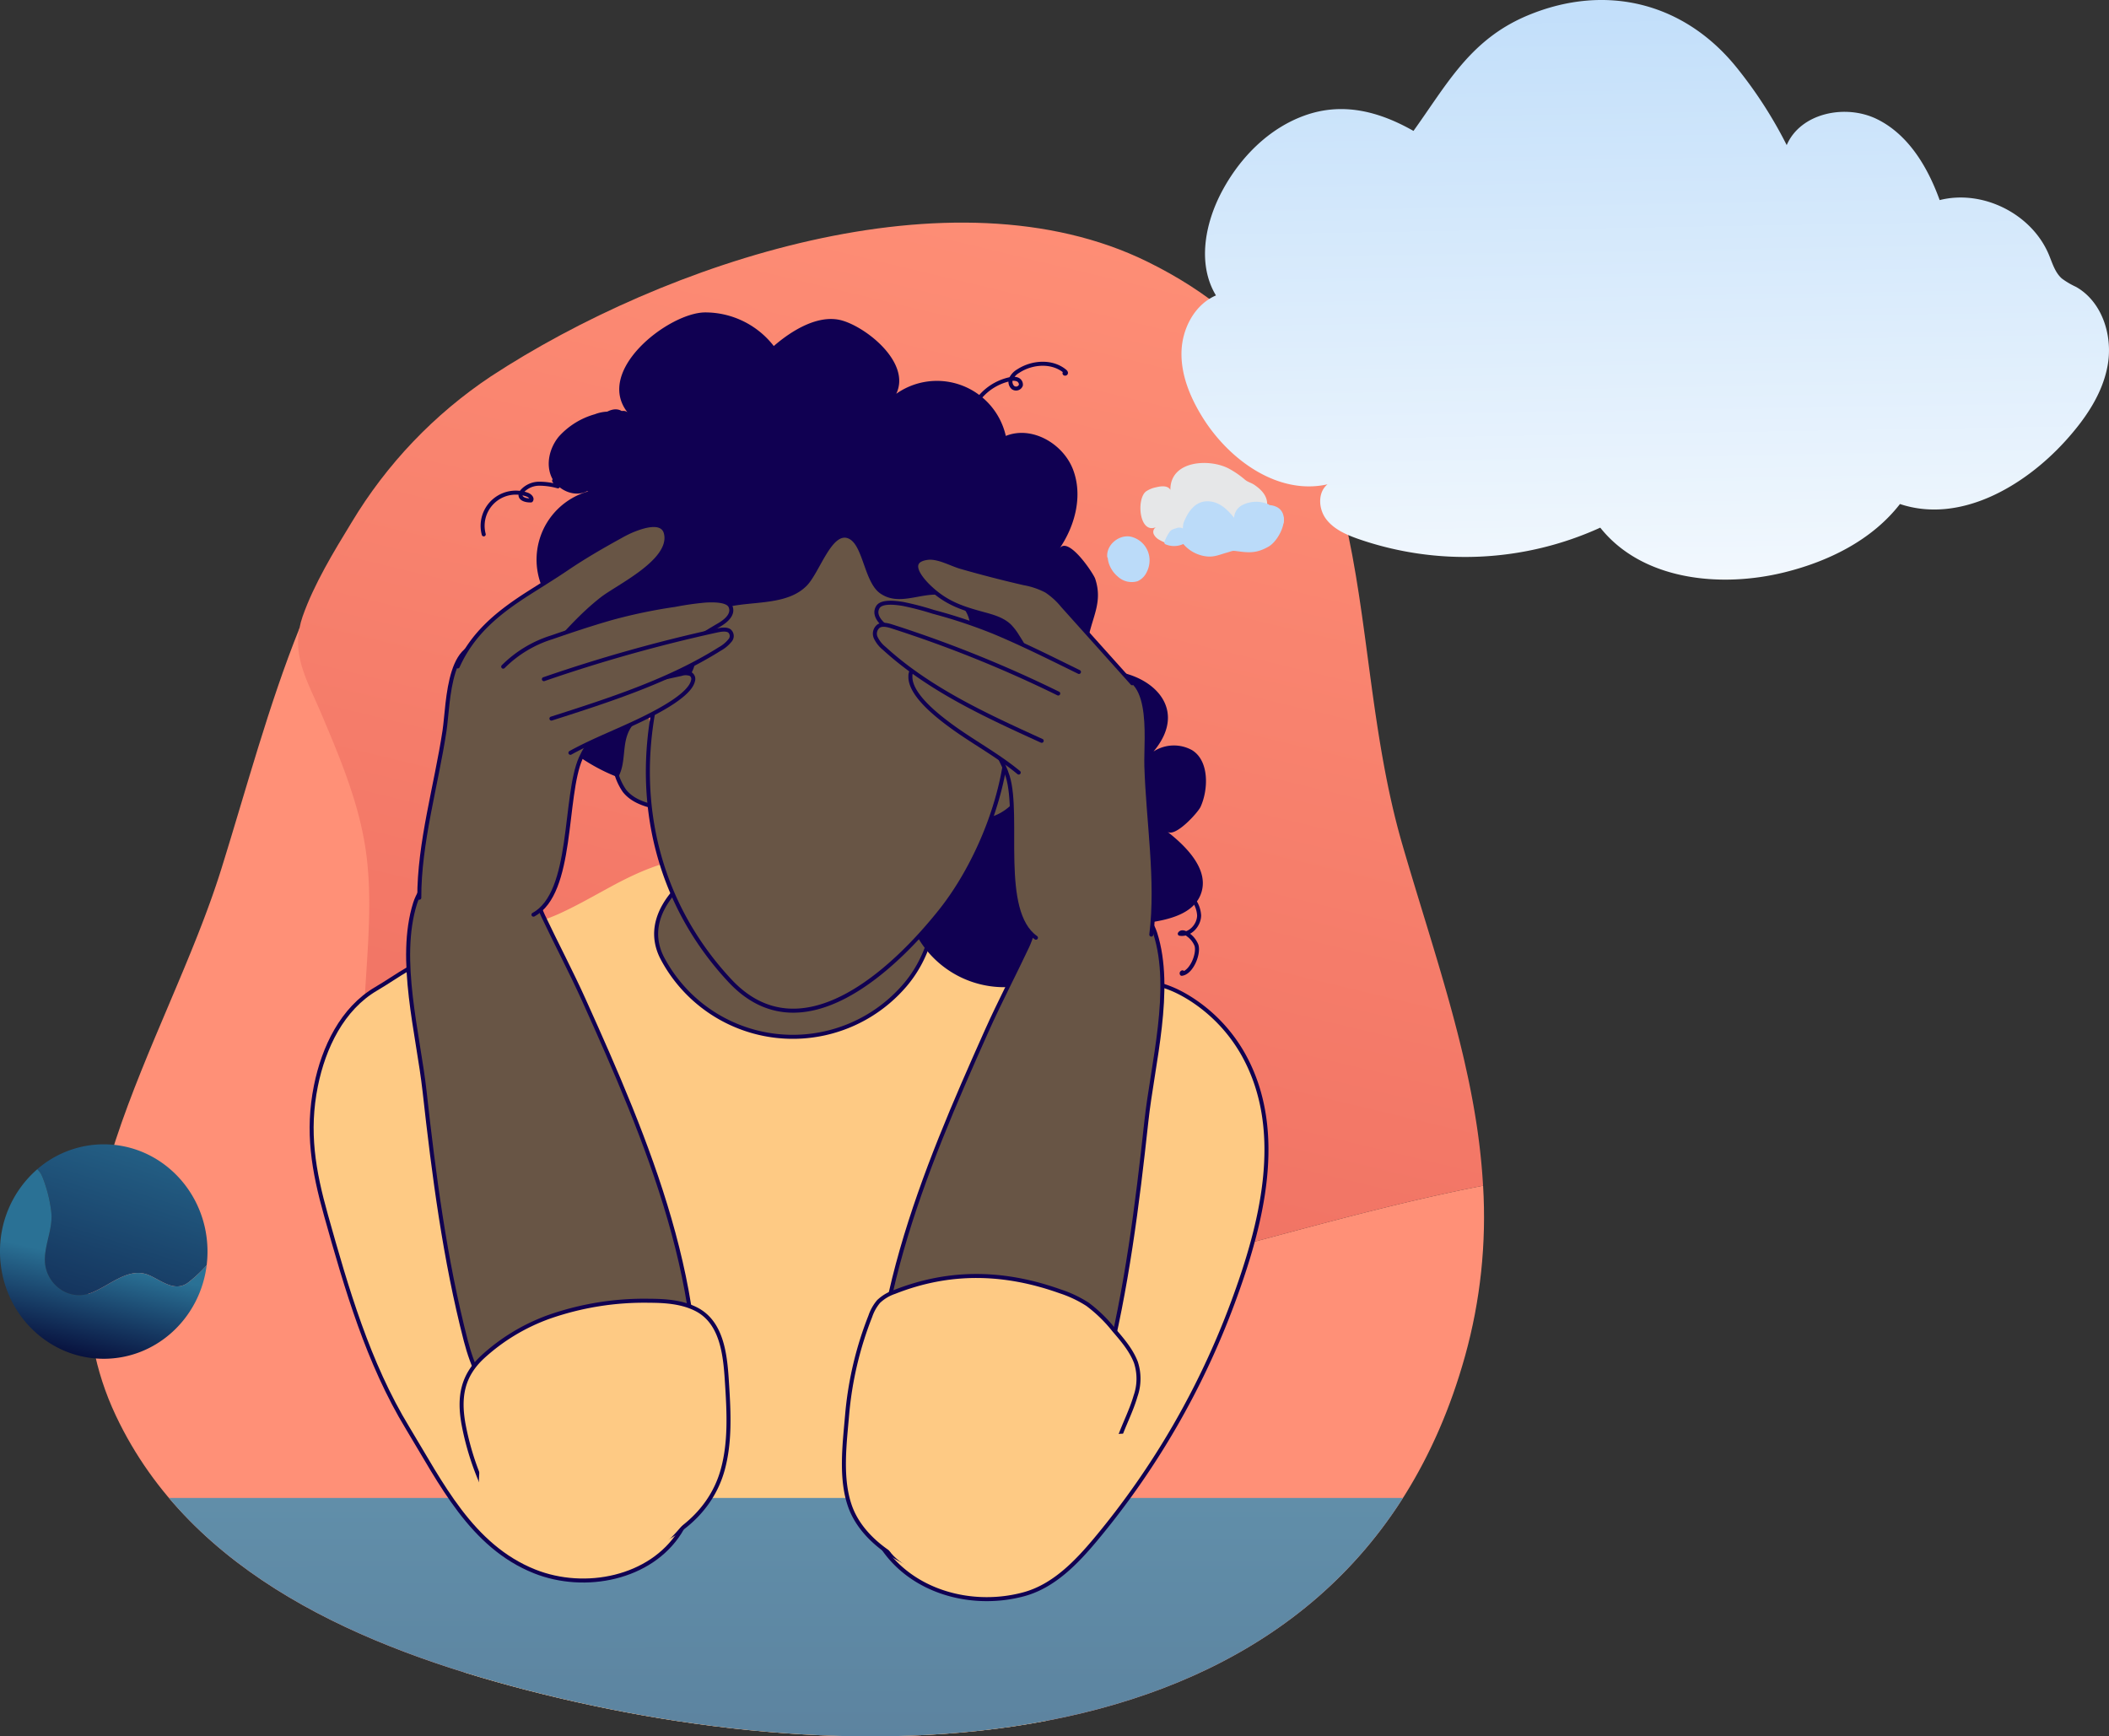 <svg xmlns="http://www.w3.org/2000/svg" xmlns:xlink="http://www.w3.org/1999/xlink" width="526.2" height="433.271" viewBox="0 0 526.2 433.271"><rect x="0" y="0" width="526.2" height="433.271" fill="#333333" stroke="none"/><defs><style>.a,.j{fill:none;}.b{clip-path:url(#a);}.c{fill:url(#b);}.d{fill:url(#c);}.e,.k{fill:#feca84;}.f{fill:url(#d);}.g{fill:url(#e);}.h{fill:#685545;}.h,.j,.k{stroke:#100052;}.h,.j,.k,.p{stroke-linecap:round;stroke-linejoin:round;}.i{fill:#100052;}.l{fill:url(#f);}.m{fill:url(#g);}.n{fill:url(#h);}.o{fill:#e6e7e8;}.p{fill:#bbdbf9;stroke:#bbdbf9;}</style><clipPath id="a"><path class="a" d="M1010.988,494.93c-1.6-28.762-11.639-55.9-20.111-85.05-16.055-55.24-1.618-115.045-63.679-145.533-48.681-23.915-120.541.317-163.777,28.642a114.8,114.8,0,0,0-34.758,36.459c-4.4,7.189-9.4,15.44-12.19,23.4a20.728,20.728,0,0,0-.812,3.007c-7.689,19.131-13.156,39.748-19.476,60.015-13.67,43.841-47.808,90.945-26.32,136.439,18.884,39.983,62.241,58.017,102.241,68.4,86.46,22.454,205.354,20.92,234.384-83.285A129.272,129.272,0,0,0,1010.988,494.93Z" transform="translate(-662.94 -254.612)"/></clipPath><linearGradient id="b" x1="0.226" y1="1.395" x2="-0.073" y2="2.32" gradientUnits="objectBoundingBox"><stop offset="0" stop-color="#ff9077"/><stop offset="1" stop-color="#e9645a"/></linearGradient><linearGradient id="c" x1="0.659" y1="-0.028" x2="0.327" y2="1.327" xlink:href="#b"/><linearGradient id="d" x1="0.477" y1="-0.841" x2="0.555" y2="5.503" gradientUnits="objectBoundingBox"><stop offset="0" stop-color="#6599b3"/><stop offset="1" stop-color="#45496b"/></linearGradient><linearGradient id="e" x1="0.628" y1="8.221" x2="0.479" y2="-0.779" xlink:href="#d"/><linearGradient id="f" x1="0.79" y1="-0.367" x2="0.005" y2="1.914" gradientUnits="objectBoundingBox"><stop offset="0" stop-color="#2a7195"/><stop offset="1" stop-color="#060c39"/></linearGradient><linearGradient id="g" x1="0.487" y1="0.494" x2="0.359" y2="1.008" xlink:href="#f"/><linearGradient id="h" x1="0.517" y1="1.252" x2="0.481" y2="-0.104" gradientUnits="objectBoundingBox"><stop offset="0" stop-color="#fff"/><stop offset="1" stop-color="#bbdbf9"/></linearGradient></defs><g transform="translate(-623.1 -153.947)"><g transform="translate(623.1 153.947)"><g transform="translate(21.984 55.546)"><g class="b"><g transform="translate(-0.001)"><path class="c" d="M744.57,577.05a28.87,28.87,0,0,1-1.16-2.874c-2.032-5.946-2.1-12.357-2.161-18.64q-.284-28.761-1.023-57.515c-.333-12.966-1.259-25.463-7.005-37.282-1.682-3.462-17.674-22.441-17.527-22.808-7.707,19.155-13.181,39.806-19.511,60.1-13.67,43.841-47.807,90.945-26.32,136.439,18.885,39.982,62.241,58.017,102.241,68.4,86.46,22.454,205.354,20.92,234.384-83.286a129.256,129.256,0,0,0,4.5-42.5c-36.276,7.071-69.736,18.747-107.524,26.094-29.843,5.9-60.866,12.154-91.414,8.822C791.229,609.74,754.647,598.643,744.57,577.05Z" transform="translate(-662.938 -336.777)"/><path class="d" d="M969.75,264.348c-48.681-23.915-120.542.317-163.777,28.642a114.8,114.8,0,0,0-34.758,36.459c-4.4,7.189-9.4,15.44-12.191,23.4-3.207,9.137.981,15.625,4.649,24.294,4.587,10.84,9.215,21.818,11,33.452,3.451,22.442-3.878,45.844,1.658,67.864,7.642,30.4,35.545,42.462,63.195,48.905,34.941,8.143,71.993.478,106.485-6.34,37.788-7.348,71.248-19.024,107.524-26.094-1.6-28.762-11.639-55.9-20.111-85.05C1017.373,354.641,1031.81,294.836,969.75,264.348Z" transform="translate(-705.492 -254.612)"/></g><path class="e" d="M840.83,751.729a31.019,31.019,0,0,1-7.3-6.183c-11.926-13.981,3.005-29.178-.239-44.948-1.277-6.207-5.367-11.542-6.985-17.725a68.852,68.852,0,0,1-1.633-22c.986-14.544,4.882-28.059,1.541-42.393-3.151-13.518-1.541-30.043,1.2-43.573,1.067-5.272,1.954-12.949,5.509-17.1,4.487-5.242,13.989-7.35,20.045-10.123,9.261-4.239,16.23-9.524,26.075-12.51q16.508-5.007,33.054-9.89a29.293,29.293,0,0,1,6.452-1.383c11.143-.675,21.8,6.079,30.633,12.032q19.722,13.286,39.135,27.024l.865.613c5.221,3.7,10.592,7.6,13.707,13.192,3.8,6.816,3.671,15.061,3.316,22.856q-1.453,31.908-5.681,63.609c-1.037,7.772-1.366,15.942-5.6,22.8-3.744,6.069-11.691,9.3-14.582,16-4.066,9.422,2.868,16.383,3.215,25.123.356,8.956-4.035,17.525-10.905,23.976-4.566,4.287-10.345,7.06-16.228,9.21-30.214,11.041-63.834,6.876-95.047-.9C854.288,757.662,846.948,755.534,840.83,751.729Z" transform="translate(-735.33 -375.285)"/><g transform="translate(-174.078 318.226)"><path class="f" d="M347.463,899.68l78.832-68.355H922.567l92.084,68.355Z" transform="translate(-347.463 -831.325)"/><rect class="g" width="667.188" height="14.251" transform="translate(0 68.355)"/></g><path class="h" d="M921.429,563.19a36.818,36.818,0,0,0,60.523,6.448c7.6-8.951,10.194-23.122,3.015-32.414-12.217.72-24.217-5.252-36.373-3.834C936.764,534.771,913.408,548.214,921.429,563.19Z" transform="translate(-778.061 -379.464)"/><g transform="translate(98.446 22.406)"><path class="i" d="M1031.966,474.251c4.253-11.758,3.838-15.834,16.732-20.111,4.078-1.353,8.424-2.429,12.643-1.613,4.585.886,7.282,4.384,9.438,8.094,1.639-3.815,5.357-5.53,9.359-5.664,11.6-.391,22.939,8.776,13.349,20.206a9.345,9.345,0,0,1,9.6-.349c4.4,2.686,4.064,9.98,2.139,14.162-.648,1.408-6.326,7.721-8.3,6.182,5.025,3.911,10.642,9.734,8.335,15.669-1.913,4.923-8.07,6.347-13.3,7.076,2.318,2.809,1.573,7.233-.73,10.054s-5.766,4.4-9.142,5.762c-5.5,2.228-13.231,3.456-16.133-1.723a24.923,24.923,0,0,1-32.011-34.1C1030.494,490.543,1029.206,481.883,1031.966,474.251Z" transform="translate(-926.115 -365.598)"/><path class="h" d="M908.895,476.872c-2.547-2.111-6.747-.312-8.2,2.662s-.94,6.495-.258,9.731a14.9,14.9,0,0,0,2.468,6.332c2.4,3.021,6.547,3.875,10.346,4.528" transform="translate(-867.534 -376.225)"/><path class="h" d="M1068.665,477.341c3.175-3.58,8-7.3,11.577-1.828,2.77,4.236-1.045,14.394-3.178,18.367-2.3,4.291-6.684,7.824-11.551,7.665l-.345-2.986" transform="translate(-941.667 -374.784)"/><path class="h" d="M996.6,397.937a88.689,88.689,0,0,1,9.208,39.433c.045,15.14-7.285,33.444-16.719,45.3-11.673,14.666-34.721,36.551-52.577,17.411-17.832-19.115-23.854-44.3-18.681-69.3,4.5-21.74,18.7-40.837,40.053-48.292C974.495,376.69,988.753,382.325,996.6,397.937Z" transform="translate(-874.832 -333.334)"/><path class="i" d="M946.192,328.615c-4.09-1.909-8.54-3.33-13.047-3.065a14.767,14.767,0,0,0-11.224,6.046c-.444-5.566,1.689-14.887-.891-19.966-3.466-6.824-13.921-7.154-20.181-5-3.934,1.354-5.923,3.547-7.977,6.953-.37.614-4.2,8.391-4.238,8.314-1.373-3.081-3.852-3.131-6.529-1.1-3.318,2.519-6.806,5.269-8.166,9.207s.594,9.291,4.724,9.861a17.7,17.7,0,0,0-8.807,28.391c-4.878,2.864-4.438,11.43.708,13.779-13.657,12.172,5.275,25.41,15.526,29.17,2.34-4.161.5-9.256,3.784-13.2,4.023-4.826,10.659-6.632,14.156-12.232a11.259,11.259,0,0,0,.568-1.025c1.743-3.575.907-9.911,3.126-12.761,5.057-6.5,18.821-1.761,25.471-8.621,3.182-3.283,6.285-13.644,10.445-11.694,3.593,1.684,3.834,10.838,7.835,13.653,5.732,4.033,12.609-2.207,18.488,1.616,5.411,3.522,3.542,8.152,4.984,13.72a28.755,28.755,0,0,0,10,15.4c5.725,4.452,14.227,2.88,17.018-4.239,1.971-5.03.436-11.2,1.666-16.4,1.141-4.834,3.285-8.389,1.48-13.768-.428-1.274-6.685-10.748-8.892-7.527,3.927-5.73,5.86-13.266,3.355-19.746s-10.317-10.955-16.754-8.341a17.62,17.62,0,0,0-27.334-10.52c3.666-7.612-7.118-16.387-13.427-18.254-5.954-1.762-12.794,2.568-17.131,6.345a21.648,21.648,0,0,0-17.191-8.391c-9.145.106-28.24,14.948-18.823,25.517-1.126-1.751-2.27-.477-4.483-.744a9.726,9.726,0,0,0-4.141.632,19.041,19.041,0,0,0-9.009,5.593c-2.271,2.772-3.279,6.771-1.825,10.046s5.734,5.229,8.9,3.553" transform="translate(-852.297 -295.218)"/><path class="j" d="M1150.415,555.4a6.032,6.032,0,0,1,4.256.821,7.229,7.229,0,0,1,3.958,6.016c-.019,2.519-2.338,4.982-4.825,4.586.431-.716,1.531-.241,2.163.306a5.955,5.955,0,0,1,1.993,2.546c.675,2.155-1.234,6.821-3.66,7.138-.072-.17,0-.3.178-.368" transform="translate(-979.876 -411.782)"/><path class="j" d="M1084.957,320.792c-.012.18.323.152.356-.026s-.116-.333-.254-.449c-3.2-2.666-8.172-2.323-11.656-.045a4.477,4.477,0,0,0-1.725,1.773,1.974,1.974,0,0,0,.38,2.3,1.286,1.286,0,0,0,2.013-.558,1.39,1.39,0,0,0-.948-1.466,3.375,3.375,0,0,0-1.874-.014,13.53,13.53,0,0,0-10.212,10.08,1.151,1.151,0,0,0,.035.833c.145.245.567.32.7.067" transform="translate(-939.788 -305.626)"/><path class="j" d="M841.615,384.7a8.286,8.286,0,0,1,10.915-9.891c.614.23,1.3.916.881,1.419-1.141.055-2.73-.325-2.616-1.461a1.629,1.629,0,0,1,.412-.84,5.762,5.762,0,0,1,4.22-1.87,17.079,17.079,0,0,1,4.691.661l-.941-1.425" transform="translate(-841.351 -329.314)"/></g><path class="k" d="M1083.19,598.16c4.269-.04,8.395,1.633,12.024,3.88a39.278,39.278,0,0,1,13.624,14.319c10.6,19.189,4.351,42.631-2.731,61.754a201.446,201.446,0,0,1-34.16,58.978c-4.913,5.885-10.57,11.744-17.969,13.75-14.255,3.865-30.864-1.461-37.294-15.306a21.255,21.255,0,0,1-2.134-10.789c.3-3.25,2.784-5.81,3.933-8.765,1.556-4,2.171-7.972,4.262-11.834,3.115-5.753,8.426-11.237,10.341-17.277,2.215-6.988,2.237-15.207,4.015-22.425,3.444-13.983,8.091-31.143,17.266-42.47C1061.545,613.112,1070.163,598.283,1083.19,598.16Z" transform="translate(-820.502 -408.593)"/><g transform="translate(196.324 83.615)"><path class="h" d="M1053.827,721.795c-7.373,3.1-18.907,2.993-25.612-1.954-5.543-4.09-7.394-11.469-8.3-18.3-5.207-39.028,11.155-77.52,26.79-112.481,3.186-7.124,6.815-14.017,10.129-21.074,2.052-4.367,3.087-12.242,7.03-15.14,8.5-6.247,22.276,3.7,24.891,11.912,4.46,14.011-.681,32.61-2.227,46.936-2.239,20.742-4.933,42.016-10.11,62.263-1.641,6.418-4.408,12.815-9.416,17.153" transform="translate(-1018.819 -471.019)"/><path class="h" d="M1110.818,524.182c1.686-13.508-.832-28.452-1.238-42.1-.211-7.108,2.35-25.408-10.334-21.974-7.609,2.06-15.573,3.018-22.845,6.229-11.275,4.977-3.754,10.676-1.4,18.4,3.059,10.035-2.311,33.625,7.031,40.224" transform="translate(-1041.871 -430.142)"/><path class="h" d="M1072.141,441.988c-3.64-5.091-6.12-11.009-9.553-16.294a14.131,14.131,0,0,0-1.881-2.476c-1.71-1.671-4.124-2.357-6.431-2.985-5.41-1.47-9.264-2.7-13.441-6.592-2.232-2.082-6.141-6.647-.753-7.441,2.7-.4,5.938,1.532,8.477,2.258q7.791,2.228,15.691,4.049a19.068,19.068,0,0,1,5.609,1.905,18.5,18.5,0,0,1,4.078,3.722l17.332,19.337" transform="translate(-1027.083 -406.146)"/><path class="h" d="M1069.91,443.774c-6.945-3.408-13.865-6.886-21-9.875a126.142,126.142,0,0,0-15.352-5.126,71.423,71.423,0,0,0-7.577-1.977c-1.617-.258-5.314-.786-6.256.816-1.128,1.917.641,3.838,2.22,5.043,1.842,1.405,3.626,2.879,5.5,4.243,1.8,1.31,3.754,2.314,5.48,3.678a41.475,41.475,0,0,0,7.7,4.769c6.685,3.227,13.568,5.649,19.845,9.756.808.529.6.053,1.275.748" transform="translate(-1019.016 -415.27)"/><path class="h" d="M1065.01,465.523l.844,1.137c-2.646-3.565-12.084-5.405-16.093-7.133a111.416,111.416,0,0,0-11.493-3.944,3.067,3.067,0,0,0-2.5.039,2.613,2.613,0,0,0-1.015,2.18c-.137,4.474,6.482,9.645,9.725,12.059,5.626,4.188,11.88,7.461,17.3,11.942" transform="translate(-1025.912 -428.193)"/><path class="h" d="M1060.33,465.428c-13.9-6.325-28.084-12.836-39.277-23.061a7.609,7.609,0,0,1-2.114-2.648,2.393,2.393,0,0,1,.7-2.918c.949-.591,2.252-.254,3.375.106a306.079,306.079,0,0,1,41.44,16.718" transform="translate(-1018.733 -419.742)"/></g><path class="k" d="M857.192,706.363c2.809.9,4.554,3.918,4.684,6.865.2,4.442-3.581,13.039-6.016,16.89-7.248,11.465-23.612,14.781-36.211,9.755-15.8-6.3-23.394-22.127-31.674-35.748-9.894-16.28-15.26-34.857-20.368-53.063-3.145-11.209-4.832-20.937-2.531-32.349,1.934-9.589,6.572-19.253,15.014-24.2,5.743-3.362,10.013-7.144,16.6-8.116" transform="translate(-708.241 -403.323)"/><g transform="translate(79.844 75.459)"><path class="h" d="M844.752,708.011c7.382,3.075,18.915,2.939,25.606-2.027,5.531-4.105,7.361-11.49,8.253-18.321,5.1-39.043-11.376-77.488-27.11-112.4-3.206-7.115-6.854-14-10.188-21.045-2.064-4.361-3.121-12.233-7.073-15.12-8.521-6.223-22.266,3.761-24.857,11.983-4.42,14.024.774,32.609,2.361,46.929,2.3,20.736,5.052,42,10.287,62.233,1.659,6.415,4.445,12.8,9.465,17.127" transform="translate(-807.64 -456.706)"/><path class="h" d="M812.692,508.692c-.049-13.613,4.247-28.145,6.29-41.646,1.064-7.03.722-25.506,12.9-20.571,7.306,2.959,15.1,4.869,21.931,8.93,10.595,6.3,2.443,11.05-.822,18.43-4.244,9.595-1.748,33.659-11.816,39.086" transform="translate(-809.904 -415.695)"/><path class="h" d="M849.662,425.121c-.113-.141,0,.192.152.159a5.876,5.876,0,0,0,2.974-2.192c4.132-4.7,8.31-9.413,13.236-13.269,4-3.133,17.483-9.415,16.019-16.277-.789-3.7-6.088-1.791-8.563-.759a29.078,29.078,0,0,0-2.806,1.414c-4.641,2.552-9.113,5.144-13.474,8.1-3.108,2.1-6.318,4.066-9.486,6.086-7.662,4.887-13.928,10.011-17.642,18.264" transform="translate(-817.694 -391.365)"/><path class="h" d="M863.508,449.123c6.734-3.293,13.852-4.892,20.877-7.289a42.657,42.657,0,0,0,8.226-3.78c1.882-1.133,3.939-1.893,5.891-2.966,2.031-1.116,3.985-2.348,5.986-3.509,1.717-.995,3.712-2.662,2.844-4.64-.726-1.653-4.45-1.542-6.081-1.468a73.4,73.4,0,0,0-7.746,1.091,129.909,129.909,0,0,0-15.84,3.3c-5.013,1.427-9.956,3.082-14.88,4.783a29.581,29.581,0,0,0-12.155,7.332" transform="translate(-826.908 -406.635)"/><path class="h" d="M880.4,465.838l-1.031.855c3.234-2.682,12.623-3.982,16.8-5.253,3.738-1.138,7.984-2.06,11.77-2.876a3.578,3.578,0,0,1,2.384.055,1.457,1.457,0,0,1,.54,1.667c-.753,3.4-8.1,7.263-11.681,9.063-6.207,3.123-12.835,5.546-18.9,8.894" transform="translate(-839.79 -421.405)"/><path class="h" d="M870.911,460.855c14.543-4.648,29.4-9.437,42.025-17.385a8.507,8.507,0,0,0,2.512-2.089,1.663,1.663,0,0,0-.156-2.419c-.811-.521-2.129-.295-3.278-.043a382.556,382.556,0,0,0-42.986,12.1" transform="translate(-835.155 -412.557)"/></g><path class="k" d="M890.986,744.6q-.356-.212-.738-.4c-3.525-1.753-7.586-2.037-11.523-2.051a71.85,71.85,0,0,0-25.145,4.035,49.036,49.036,0,0,0-16.566,10.038c-4.985,4.671-5.918,9.917-4.731,16.623a68.607,68.607,0,0,0,11.361,26.947c5.419,7.89,18.088,7.6,26.719,6.07,12.009-2.126,23.346-9.42,26.654-21.723,1.809-6.724,1.5-13.815,1.064-20.765C897.671,756.784,897.2,748.284,890.986,744.6Z" transform="translate(-738.634 -473.127)"/><path class="k" d="M1077.442,760.937a13.123,13.123,0,0,0,.09-8.455c-1.168-3.028-3.325-5.552-5.443-8.01a35.564,35.564,0,0,0-6.64-6.471,29.641,29.641,0,0,0-6.838-3.231c-13.987-4.978-27.565-5.268-41.321.174a10.623,10.623,0,0,0-3.967,2.388,11.3,11.3,0,0,0-2.05,3.668,87.412,87.412,0,0,0-5.789,24.633c-.625,7.281-1.751,15.891.771,22.888,5.175,14.355,29.291,22.4,42.687,16.235,7.905-3.64,11.87-10.468,16.45-17.383a74.741,74.741,0,0,0,8.134-16.317C1074.623,767.956,1076.427,764.457,1077.442,760.937Z" transform="translate(-816.112 -468.11)"/><path class="e" d="M1079.857,813.835c-8.031,14.139-17.521,27.32-34.971,26.7-5.635-.2-26.006-6.133-20.864-15.284,2.8-4.985,27.118-.707,33.749-3.631,4.8-2.117,8.44-6.735,11.844-10.555,3.907-4.384,7.043-8.91,13.543-8.842,3.195.033,1.108,3.317.361,4.505C1082.089,809,1081.172,811.518,1079.857,813.835Z" transform="translate(-824.41 -500.054)"/><path class="e" d="M841.271,816.765a18.9,18.9,0,0,0,6.407,7.542c4.96,3.733,11,6.261,17.2,6.236a29.866,29.866,0,0,0,9.871-1.908c1.436-.513,2.746-.947,4.231-1.352,4.337-1.184,8.757-5.5,11.53-8.957,3.243-4.046,5.217-9.088,4.466-14.322-.872-6.07-5.431-11.2-10.959-13.857s-11.9-3.094-18-2.448c-7.1.752-16.775,3.236-22.347,8.119C838.65,800.222,838.964,811.184,841.271,816.765Z" transform="translate(-742.15 -493.428)"/></g></g><g transform="translate(0 285.533)"><path class="l" d="M653.286,708.52c4.76-1.786,9.283-6.545,14.4-4.523,3.213,1.309,6.665,4.641,10.235,1.666a35.289,35.289,0,0,0,4.3-4.071,27.89,27.89,0,0,0,.211-3.429c0-14.776-11.59-26.754-25.887-26.754a25.284,25.284,0,0,0-16.579,6.207,5.628,5.628,0,0,1,1.3,1.985,34.3,34.3,0,0,1,2.143,8.33c.595,4.165-1.428,7.854-1.547,11.9C641.624,705.9,647.455,710.662,653.286,708.52Z" transform="translate(-630.661 -671.41)"/><path class="m" d="M635.849,692.974a34.3,34.3,0,0,0-2.143-8.33,5.629,5.629,0,0,0-1.3-1.985,27.057,27.057,0,0,0-9.308,20.547c0,14.775,11.59,26.753,25.887,26.753,13.173,0,24.047-10.168,25.676-23.324a35.281,35.281,0,0,1-4.3,4.071c-3.57,2.975-7.022-.357-10.235-1.666-5.117-2.023-9.639,2.737-14.4,4.522-5.831,2.142-11.662-2.618-11.424-8.687C634.421,700.828,636.443,697.139,635.849,692.974Z" transform="translate(-623.1 -676.452)"/></g><g transform="translate(294.784)"><path class="n" d="M1240.56,159.261q1.554-.8,3.259-1.51c19.49-8.083,38.988-3.066,51.972,12.986a108.725,108.725,0,0,1,12.541,19.416c3.451-8.027,14.665-10.328,22.512-6.486s12.688,11.986,15.648,20.207c10.715-2.71,22.956,3.4,27.234,13.588.885,2.111,1.531,4.458,3.247,5.974a19.268,19.268,0,0,0,3.508,2.074c6.468,3.623,9.192,11.969,7.983,19.282s-5.627,13.7-10.609,19.191c-10.477,11.545-26.477,20.666-41.265,15.728-6.953,8.96-17.719,14.284-28.724,17.02-16.205,4.029-35.66,1.945-46.055-11.124a81.33,81.33,0,0,1-60.4,2.809c-3.01-1.061-6.1-2.413-8.015-4.969s-2.115-6.643.364-8.653c-12.335,2.788-24.63-6.095-31.268-16.858-3.033-4.918-5.339-10.512-5.159-16.286s3.286-11.7,8.593-13.989c-4.675-7.728-2.78-17.871,1.442-25.855,4.487-8.484,11.676-15.809,20.712-19.045,9.593-3.437,18.683-.938,27.129,3.852C1222.984,175.788,1228.484,165.488,1240.56,159.261Z" transform="translate(-1157.328 -153.947)"/></g><g transform="translate(284.534 115.52)"><path class="o" d="M1160.722,364.654a22.47,22.47,0,0,1,4.093,2.8c.808.678,1.519.715,2.472,1.378,1.873,1.3,3.463,3.035,3.019,5.536a4.783,4.783,0,0,1,3.575,1.465,2.617,2.617,0,0,1-.109,3.577,12.06,12.06,0,0,0-1.151.8,3.87,3.87,0,0,0-.619,1.063,7.169,7.169,0,0,1-10.407,2.867,8.309,8.309,0,0,1-12.153-1.159c-1.735,1.13-4.091.6-5.878-.448a3.291,3.291,0,0,1-1.467-1.424,1.381,1.381,0,0,1,.552-1.789c-4.186,1.8-4.952-6.976-2.522-8.9a6.657,6.657,0,0,1,2.517-1.043c1.27-.331,2.944-.506,3.589.637C1146.177,362.658,1155.88,362.161,1160.722,364.654Z" transform="translate(-1138.753 -363.301)"/><path class="p" d="M1175.709,382.446c.012-.067.022-.135.03-.2a7.16,7.16,0,0,0-6.127.207,3.28,3.28,0,0,0-1.261,4.6c-.074-.148-.371-.222-.371-.3-2-2.671-4.3-5.489-7.715-5.192-2.6.222-4.155,2.745-5.045,5.118a8.864,8.864,0,0,0-.074,2.819c-.074-.52-.519-.816-.964-1.113v-.222a1.8,1.8,0,0,0-.891,0c-.3.148-.593.148-.89.3a1.444,1.444,0,0,0-.816.668,11.816,11.816,0,0,0-1.116,2.182,4.971,4.971,0,0,0,4.376-.248,8.418,8.418,0,0,0,5.823,3.239c1.739.166,2.993-.438,4.6-.893,2.035-.578,1.431-.614,3.524-.341,2.742.358,4.4.286,6.932-1.154,2.707-1.537,6.108-8.7.693-9.409A6.883,6.883,0,0,0,1175.709,382.446Z" transform="translate(-1144.005 -371.475)"/></g></g><path class="p" d="M1125.643,399.45c-1.776,2.012-.634,5.355,1.438,7.062a4.589,4.589,0,0,0,4.455,1.1,4.05,4.05,0,0,0,1.946-1.886,6.08,6.08,0,0,0,.728-2.765,5.553,5.553,0,0,0-4.479-5.545c-2.575-.353-5.284,1.926-5.087,4.518" transform="translate(-224.791 -109.109)"/></g></svg>